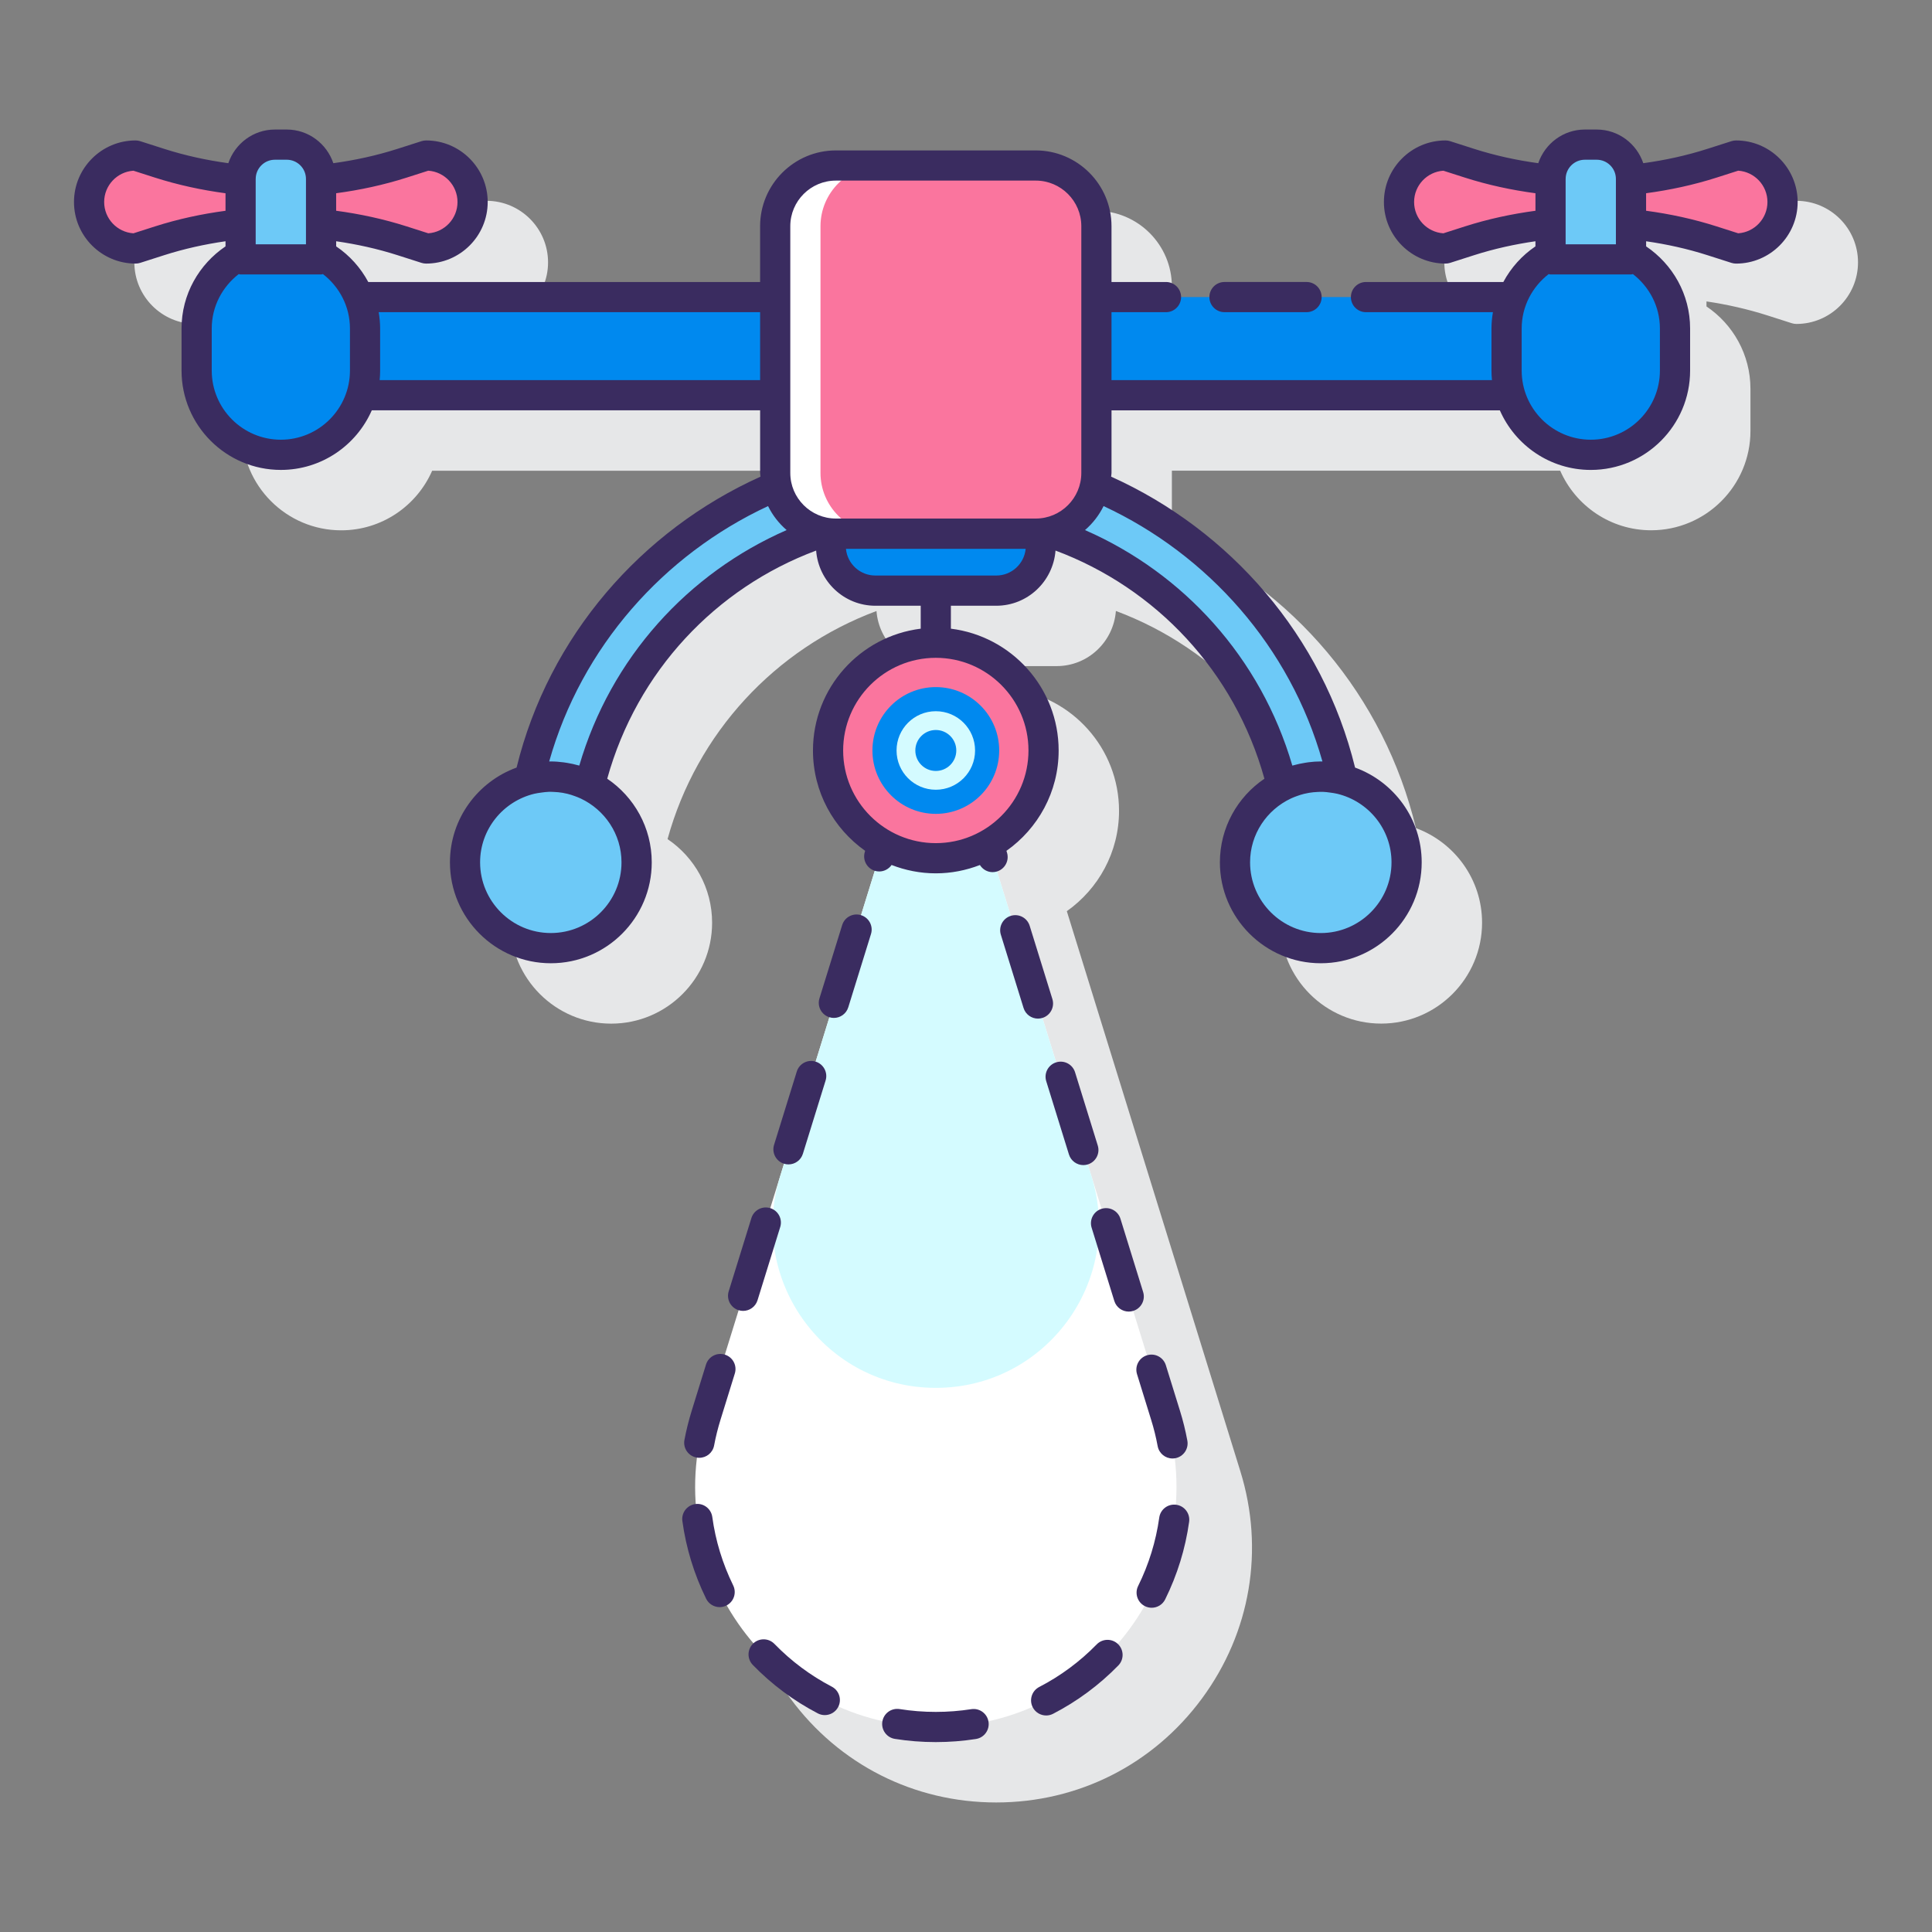 <?xml version="1.0" encoding="utf-8"?>
<!-- Generator: Adobe Illustrator 22.0.1, SVG Export Plug-In . SVG Version: 6.00 Build 0)  -->
<svg version="1.1" id="Layer_1" xmlns="http://www.w3.org/2000/svg" xmlns:xlink="http://www.w3.org/1999/xlink" x="0px" y="0px"
	 viewBox="0 0 128 128" style="enable-background:new 0 0 128 128;" xml:space="preserve">
<rect x="0" y="0" width="128" height="128" fill="#808080" stroke="none"/>
<style type="text/css">
	.st0{fill:#263238;}
	.st1{fill:#E6E7E8;}
	.st2{fill:#FFD7E5;}
	.st3{fill:#0089EF;}
	.st4{fill:#6DC9F7;}
	.st5{fill:#FA759E;}
	.st6{fill:#FFFFFF;}
	.st7{fill:#3A2C60;}
	.st8{fill:#D4FBFF;}
</style>
<g>
	<path class="st1" d="M119.019,13.305c-0.104,0-0.206,0.016-0.305,0.047l-1.587,0.508c-1.399,0.448-2.821,0.759-4.252,0.959
		c-0.437-1.295-1.649-2.237-3.09-2.237h-0.783c-1.44,0-2.653,0.941-3.089,2.237c-1.431-0.2-2.854-0.511-4.252-0.959l-1.588-0.508
		c-0.099-0.031-0.201-0.047-0.305-0.047c-2.249,0-4.078,1.83-4.078,4.079s1.829,4.079,4.078,4.079c0.104,0,0.206-0.016,0.305-0.047
		l1.588-0.508c1.339-0.428,2.699-0.735,4.068-0.937v0.333c-0.896,0.603-1.634,1.421-2.144,2.379H94.5c-0.553,0-1,0.448-1,1
		c0,0,0,0,0,0h-1.938c0,0,0,0,0,0c0-0.552-0.447-1-1-1h-5.438c-0.553,0-1,0.448-1,1c0,0,0,0,0,0H82.25c0,0,0,0,0,0
		c0-0.552-0.447-1-1-1h-3.61v-3.697c0-2.768-2.252-5.02-5.02-5.02H59.38c-2.768,0-5.02,2.252-5.02,5.02v3.697H28.415
		c-0.51-0.958-1.248-1.776-2.144-2.379V19.97c1.369,0.202,2.729,0.509,4.068,0.937l1.588,0.508c0.099,0.031,0.201,0.047,0.305,0.047
		c2.249,0,4.078-1.83,4.078-4.079s-1.829-4.079-4.078-4.079c-0.104,0-0.206,0.016-0.305,0.047L30.34,13.86
		c-1.399,0.448-2.822,0.759-4.253,0.959c-0.437-1.295-1.649-2.236-3.089-2.236h-0.783c-1.441,0-2.653,0.941-3.09,2.236
		c-1.431-0.2-2.854-0.511-4.253-0.959l-1.587-0.508c-0.099-0.031-0.201-0.047-0.305-0.047c-2.249,0-4.079,1.83-4.079,4.079
		s1.83,4.079,4.079,4.079c0.104,0,0.206-0.016,0.305-0.047l1.587-0.508c1.339-0.428,2.699-0.735,4.068-0.937v0.334
		c-1.756,1.183-2.913,3.188-2.913,5.46v2.791c0,3.627,2.951,6.579,6.579,6.579c2.693,0,5.009-1.627,6.026-3.948H54.36v4.151
		c0,0.048,0.013,0.093,0.014,0.142c-8.019,3.541-14.083,10.644-16.183,19.387c-2.553,0.941-4.382,3.391-4.382,6.267
		c0,3.686,2.999,6.685,6.685,6.685s6.685-2.999,6.685-6.685c0-2.305-1.172-4.34-2.952-5.542c1.933-7.018,7.123-12.607,13.842-15.111
		c0.158,2.038,1.848,3.653,3.925,3.653H65v1.52c-4.016,0.495-7.139,3.922-7.139,8.07c0,2.745,1.37,5.173,3.459,6.647L49.824,97.472
		c-1.609,5.193-0.682,10.682,2.544,15.059c3.227,4.377,8.194,6.887,13.632,6.887s10.405-2.51,13.632-6.887
		c3.226-4.377,4.153-9.866,2.544-15.059L70.68,60.368c2.088-1.475,3.459-3.902,3.459-6.647c0-4.148-3.122-7.575-7.139-8.07v-1.52
		h3.006c2.078,0,3.768-1.615,3.925-3.653c6.719,2.504,11.908,8.094,13.842,15.111c-1.779,1.202-2.952,3.238-2.952,5.542
		c0,3.686,2.999,6.685,6.685,6.685s6.685-2.999,6.685-6.685c0-2.876-1.829-5.326-4.382-6.267c-2.1-8.743-8.164-15.847-16.183-19.387
		c0.001-0.048,0.014-0.093,0.014-0.142v-4.151h25.727c1.017,2.321,3.334,3.948,6.026,3.948c3.628,0,6.579-2.951,6.579-6.579v-2.791
		c0-2.271-1.157-4.277-2.913-5.46V19.97c1.369,0.202,2.729,0.509,4.068,0.937l1.587,0.508c0.099,0.031,0.201,0.047,0.305,0.047
		c2.249,0,4.079-1.83,4.079-4.079S121.268,13.305,119.019,13.305z"/>
	<g>
		<g>
			<g>
				<g>
					<path class="st5" d="M28.232,10.305l-1.587,0.508c-1.756,0.562-3.558,0.918-5.373,1.102v2.937
						c1.815,0.184,3.617,0.541,5.373,1.102l1.587,0.508c1.7,0,3.079-1.378,3.079-3.078C31.311,11.683,29.932,10.305,28.232,10.305z"
						/>
					<path class="st5" d="M15.941,11.915c-1.815-0.184-3.617-0.541-5.373-1.102L8.98,10.305c-1.7,0-3.078,1.378-3.078,3.078
						c0,1.7,1.378,3.078,3.078,3.078l1.588-0.508c1.756-0.562,3.558-0.918,5.373-1.102V11.915z"/>
				</g>
				<g>
					<path class="st5" d="M115.02,10.305l-1.587,0.508c-1.756,0.562-3.558,0.918-5.373,1.102v2.937
						c1.815,0.184,3.617,0.541,5.373,1.102l1.587,0.508c1.7,0,3.078-1.378,3.078-3.078C118.098,11.683,116.72,10.305,115.02,10.305z
						"/>
					<path class="st5" d="M102.728,11.915c-1.815-0.184-3.617-0.541-5.373-1.102l-1.588-0.508c-1.7,0-3.078,1.378-3.078,3.078
						c0,1.7,1.378,3.078,3.078,3.078l1.588-0.508c1.756-0.562,3.558-0.918,5.373-1.102V11.915z"/>
				</g>
				<g>
					<g>
						<g>
							<path class="st3" d="M23.942,26.184H51.36v-6.502H23.78c0.259,0.644,0.405,1.345,0.405,2.081v2.79
								C24.185,25.121,24.099,25.668,23.942,26.184z"/>
							<path class="st3" d="M99.815,21.763c0-0.736,0.146-1.438,0.406-2.081H72.64v6.502h27.418
								c-0.157-0.516-0.244-1.063-0.244-1.63V21.763z"/>
						</g>
						<g>
							<g>
								<path class="st3" d="M21.272,16.862v0.323h-5.331v-0.323c-1.736,0.946-2.913,2.786-2.913,4.902v2.79
									c0,3.081,2.498,5.579,5.579,5.579c3.081,0,5.579-2.498,5.579-5.579v-2.79C24.185,19.648,23.007,17.807,21.272,16.862z"/>
								<path class="st4" d="M21.272,17.184h-5.331v-5.329c0-1.256,1.018-2.274,2.274-2.274h0.784c1.256,0,2.274,1.018,2.274,2.274
									V17.184z"/>
							</g>
							<g>
								<path class="st3" d="M108.059,16.862v0.323h-5.331v-0.323c-1.736,0.946-2.913,2.786-2.913,4.902v2.79
									c0,3.081,2.498,5.579,5.579,5.579c3.081,0,5.579-2.498,5.579-5.579v-2.79C110.973,19.648,109.795,17.807,108.059,16.862z"/>
								<path class="st4" d="M108.059,17.184h-5.331v-5.329c0-1.256,1.018-2.274,2.274-2.274h0.784c1.256,0,2.274,1.018,2.274,2.274
									V17.184z"/>
							</g>
						</g>
					</g>
				</g>
			</g>
			<g>
				<g>
					<path class="st6" d="M77.221,93.767L65.5,55.939c-1.035,0.584-2.227,0.921-3.5,0.921c-1.273,0-2.465-0.337-3.5-0.921
						L46.779,93.767c-3.177,10.253,4.487,20.65,15.221,20.65l0,0C72.734,114.418,80.397,104.02,77.221,93.767z"/>
					<path class="st8" d="M72.319,77.949L65.5,55.939c-1.035,0.584-2.227,0.921-3.5,0.921c-1.273,0-2.465-0.337-3.5-0.921
						l-6.82,22.01C49.527,84.9,54.722,91.95,62,91.95C69.277,91.95,74.473,84.9,72.319,77.949z"/>
				</g>
				<g>
					<path class="st4" d="M51.447,32.158c-8.2,3.41-14.424,10.644-16.393,19.481c0.461-0.12,0.941-0.191,1.44-0.191
						c0.923,0,1.792,0.225,2.562,0.615c1.923-7.902,7.839-14.247,15.476-16.802C52.991,34.925,51.772,33.702,51.447,32.158z"/>
					<path class="st4" d="M72.554,32.158c-0.324,1.545-1.539,2.768-3.084,3.103c7.636,2.555,13.551,8.9,15.474,16.802
						c0.771-0.39,1.639-0.615,2.563-0.615c0.498,0,0.979,0.071,1.439,0.191C86.977,42.802,80.753,35.568,72.554,32.158z"/>
				</g>
				<g>
					<g>
						<g>
							<g>
								<g>
									<g>
										<path class="st6" d="M72.64,14.985v16.35c0,2.21-1.8,4.02-4.02,4.02H55.38c-2.21,0-4.02-1.81-4.02-4.02v-16.35
											c0-2.21,1.81-4.02,4.02-4.02h13.24C70.84,10.965,72.64,12.775,72.64,14.985z"/>
										<path class="st5" d="M72.64,31.335v-16.35c0-2.21-1.8-4.02-4.02-4.02H58.38c-2.21,0-4.02,1.81-4.02,4.02v16.35
											c0,2.21,1.81,4.02,4.02,4.02h10.24C70.84,35.355,72.64,33.545,72.64,31.335z"/>
										<path class="st3" d="M66.006,39.131h-8.013c-1.633,0-2.956-1.323-2.956-2.956v-0.811h13.924v0.811
											C68.962,37.807,67.639,39.131,66.006,39.131z"/>
									</g>
									<circle class="st5" cx="62" cy="49.721" r="7.139"/>
									<g>
										<circle class="st3" cx="62" cy="49.721" r="4.199"/>
										<circle class="st8" cx="62" cy="49.721" r="2.601"/>
										<circle class="st3" cx="62" cy="49.721" r="1.357"/>
									</g>
								</g>
							</g>
						</g>
					</g>
				</g>
				<g>
					<circle class="st4" cx="36.494" cy="57.132" r="5.685"/>
					<g>
						<circle class="st4" cx="87.506" cy="57.132" r="5.685"/>
						<g>
							<path class="st7" d="M115.02,9.305c-0.104,0-0.206,0.016-0.305,0.047l-1.588,0.508c-1.4,0.448-2.823,0.756-4.255,0.952
								c-0.438-1.292-1.649-2.23-3.087-2.23h-0.783c-1.438,0-2.649,0.938-3.088,2.23c-1.432-0.196-2.855-0.504-4.255-0.952
								l-1.587-0.508c-0.099-0.031-0.201-0.047-0.305-0.047c-2.249,0-4.079,1.83-4.079,4.079s1.83,4.079,4.079,4.079
								c0.104,0,0.206-0.016,0.305-0.047l1.587-0.508c1.339-0.428,2.699-0.727,4.068-0.924v0.339c-0.889,0.6-1.619,1.41-2.127,2.36
								h-9.1c-0.553,0-1,0.448-1,1s0.447,1,1,1h8.41c-0.059,0.352-0.096,0.712-0.096,1.081v2.79c0,0.213,0.012,0.423,0.032,0.631
								H73.64v-4.502h3.61c0.553,0,1-0.448,1-1s-0.447-1-1-1h-3.61v-3.697c0-2.768-2.252-5.02-5.02-5.02H55.38
								c-2.769,0-5.021,2.252-5.021,5.02v3.697h-25.96c-0.509-0.95-1.238-1.76-2.127-2.36v-0.339
								c1.369,0.197,2.73,0.496,4.068,0.924l1.588,0.508c0.099,0.031,0.201,0.047,0.305,0.047c2.249,0,4.078-1.83,4.078-4.079
								s-1.829-4.079-4.078-4.079c-0.104,0-0.206,0.016-0.305,0.047L26.34,9.86c-1.4,0.448-2.823,0.756-4.255,0.952
								c-0.438-1.292-1.649-2.23-3.087-2.23h-0.784c-1.438,0-2.648,0.938-3.087,2.23c-1.432-0.196-2.855-0.504-4.255-0.952
								L9.285,9.352C9.187,9.321,9.084,9.305,8.981,9.305c-2.249,0-4.079,1.83-4.079,4.079s1.83,4.079,4.079,4.079
								c0.104,0,0.206-0.016,0.305-0.047l1.587-0.508c1.339-0.428,2.699-0.727,4.068-0.924v0.339
								c-1.751,1.182-2.913,3.173-2.913,5.441v2.79c0,3.628,2.951,6.579,6.579,6.579c2.692,0,5.008-1.627,6.025-3.948h25.728v4.151
								c0,0.083,0.021,0.161,0.025,0.244c-7.883,3.55-14.027,10.564-16.16,19.274c-2.57,0.932-4.415,3.391-4.415,6.279
								c0,3.686,2.999,6.685,6.685,6.685s6.685-2.999,6.685-6.685c0-2.304-1.171-4.339-2.95-5.541
								c1.977-7.121,7.199-12.638,13.841-15.115c0.156,2.039,1.847,3.655,3.925,3.655H61v1.52c-4.016,0.495-7.139,3.922-7.139,8.071
								c0,2.745,1.37,5.172,3.458,6.647l-0.022,0.071c-0.164,0.527,0.132,1.087,0.659,1.251c0.099,0.031,0.198,0.045,0.296,0.045
								c0.326,0,0.632-0.163,0.818-0.43c0.91,0.353,1.896,0.554,2.929,0.554c1.031,0,2.013-0.2,2.922-0.551
								c0.183,0.291,0.498,0.472,0.839,0.472c0.098,0,0.197-0.015,0.296-0.045c0.527-0.164,0.823-0.724,0.659-1.251l-0.036-0.116
								c2.088-1.475,3.459-3.902,3.459-6.647c0-4.149-3.122-7.575-7.139-8.071v-1.52h3.006c2.079,0,3.769-1.616,3.926-3.655
								c6.641,2.478,11.863,7.995,13.84,15.115c-1.779,1.202-2.95,3.238-2.95,5.541c0,3.686,2.999,6.685,6.685,6.685
								s6.685-2.999,6.685-6.685c0-2.888-1.844-5.347-4.414-6.279c-2.133-8.71-8.278-15.724-16.161-19.274
								c0.004-0.082,0.025-0.16,0.025-0.243v-4.151h25.728c1.017,2.321,3.334,3.948,6.026,3.948c3.628,0,6.579-2.951,6.579-6.579
								v-2.79c0-2.268-1.162-4.259-2.914-5.442v-0.338c1.369,0.197,2.729,0.495,4.068,0.924l1.588,0.508
								c0.099,0.031,0.201,0.047,0.305,0.047c2.249,0,4.078-1.83,4.078-4.079S117.269,9.305,115.02,9.305z M68.139,49.721
								c0,3.385-2.754,6.139-6.139,6.139s-6.139-2.754-6.139-6.139s2.754-6.139,6.139-6.139S68.139,46.336,68.139,49.721z
								 M52.359,14.985c0-1.665,1.355-3.02,3.021-3.02h13.24c1.665,0,3.02,1.355,3.02,3.02v16.35c0,1.665-1.354,3.02-3.02,3.02
								H55.38c-1.665,0-3.021-1.355-3.021-3.02V14.985z M26.949,11.765l1.425-0.456c1.08,0.073,1.937,0.975,1.937,2.074
								s-0.856,2.001-1.937,2.074l-1.425-0.456c-1.539-0.492-3.104-0.827-4.678-1.038v-1.161
								C23.846,12.592,25.41,12.257,26.949,11.765z M16.941,11.856c0-0.703,0.571-1.274,1.273-1.274h0.784
								c0.702,0,1.273,0.571,1.273,1.274v4.329h-3.331V11.856z M10.263,15.002l-1.424,0.456c-1.08-0.073-1.938-0.975-1.938-2.074
								s0.857-2.001,1.938-2.074l1.424,0.456c1.539,0.492,3.104,0.827,4.678,1.038v1.161C13.366,14.175,11.802,14.51,10.263,15.002z
								 M18.607,29.132c-2.525,0-4.579-2.054-4.579-4.579v-2.79c0-1.47,0.708-2.766,1.788-3.604
								c0.043,0.006,0.081,0.025,0.125,0.025h5.331c0.044,0,0.082-0.02,0.125-0.025c1.08,0.838,1.788,2.134,1.788,3.604v2.79
								C23.185,27.078,21.131,29.132,18.607,29.132z M25.153,25.184c0.02-0.208,0.032-0.418,0.032-0.631v-2.79
								c0-0.369-0.037-0.729-0.096-1.081h25.27v4.502H25.153z M36.493,61.816c-2.583,0-4.685-2.102-4.685-4.685
								c0-2.203,1.534-4.044,3.587-4.541c0.16-0.039,0.316-0.058,0.473-0.08c0.161-0.022,0.321-0.044,0.487-0.049
								c0.111-0.004,0.22,0.002,0.329,0.006c0.203,0.008,0.402,0.027,0.597,0.06c0.105,0.018,0.209,0.039,0.312,0.065
								c0.168,0.041,0.33,0.094,0.49,0.153c0.13,0.048,0.26,0.097,0.386,0.156c1.593,0.749,2.707,2.357,2.707,4.231
								C41.178,59.715,39.076,61.816,36.493,61.816z M38.38,50.72c-0.023-0.007-0.047-0.009-0.07-0.015
								c-0.241-0.068-0.487-0.121-0.738-0.162c-0.074-0.012-0.148-0.025-0.223-0.034c-0.281-0.036-0.566-0.061-0.856-0.061
								c-0.036,0-0.072,0-0.108,0.001c2.138-7.586,7.58-13.697,14.501-16.919c0.3,0.612,0.72,1.148,1.231,1.589
								C45.587,37.973,40.467,43.579,38.38,50.72z M66.006,38.13h-8.013c-1.015,0-1.851-0.776-1.946-1.767h11.906
								C67.858,37.354,67.021,38.13,66.006,38.13z M92.191,57.132c0,2.583-2.102,4.685-4.685,4.685s-4.685-2.102-4.685-4.685
								c0-1.873,1.113-3.482,2.706-4.23c0.129-0.061,0.26-0.11,0.392-0.159c0.157-0.057,0.316-0.109,0.48-0.149
								c0.107-0.027,0.216-0.049,0.325-0.067c0.191-0.032,0.386-0.051,0.584-0.059c0.112-0.004,0.225-0.01,0.338-0.006
								c0.164,0.005,0.323,0.027,0.483,0.049c0.157,0.022,0.315,0.042,0.474,0.081C90.657,53.089,92.191,54.929,92.191,57.132z
								 M87.614,50.448c-0.014,0-0.027,0.003-0.041,0.002c-0.023,0-0.044-0.003-0.067-0.003c-0.278,0-0.551,0.022-0.82,0.056
								c-0.07,0.009-0.139,0.021-0.209,0.032c-0.271,0.042-0.536,0.098-0.794,0.172c-0.021,0.006-0.042,0.007-0.063,0.014
								c-2.087-7.141-7.206-12.747-13.736-15.602c0.511-0.441,0.93-0.977,1.231-1.59C80.035,36.751,85.477,42.862,87.614,50.448z
								 M103.728,11.856c0-0.703,0.571-1.274,1.274-1.274h0.783c0.702,0,1.273,0.571,1.273,1.274v4.329h-3.331V11.856z
								 M97.05,15.002l-1.424,0.456c-1.08-0.073-1.938-0.975-1.938-2.074s0.857-2.001,1.938-2.074l1.424,0.456
								c1.539,0.492,3.103,0.826,4.678,1.037v1.161C100.153,14.175,98.589,14.51,97.05,15.002z M109.973,24.553
								c0,2.525-2.054,4.579-4.579,4.579s-4.579-2.054-4.579-4.579v-2.79c0-1.47,0.708-2.766,1.788-3.604
								c0.043,0.006,0.081,0.025,0.125,0.025h5.331c0.045,0,0.083-0.02,0.126-0.025c1.08,0.838,1.788,2.134,1.788,3.604V24.553z
								 M115.161,15.457l-1.425-0.456c-1.538-0.492-3.103-0.827-4.678-1.038v-1.161c1.574-0.211,3.139-0.546,4.678-1.038
								l1.425-0.456c1.08,0.073,1.937,0.975,1.937,2.074S116.241,15.384,115.161,15.457z"/>
							<path class="st7" d="M81.125,20.682h5.438c0.553,0,1-0.448,1-1s-0.447-1-1-1h-5.438c-0.553,0-1,0.448-1,1
								S80.572,20.682,81.125,20.682z"/>
							<path class="st7" d="M50.188,86.146l1.504-4.853c0.164-0.527-0.132-1.087-0.659-1.251c-0.53-0.164-1.088,0.132-1.251,0.659
								l-1.504,4.853c-0.164,0.527,0.132,1.087,0.659,1.251c0.099,0.031,0.198,0.045,0.296,0.045
								C49.659,86.851,50.055,86.575,50.188,86.146z"/>
							<path class="st7" d="M55.108,111.745c-1.406-0.733-2.685-1.686-3.799-2.832c-0.385-0.396-1.018-0.405-1.414-0.021
								c-0.396,0.385-0.404,1.018-0.02,1.414c1.263,1.3,2.713,2.38,4.309,3.211c0.147,0.077,0.306,0.113,0.461,0.113
								c0.361,0,0.71-0.196,0.888-0.538C55.787,112.604,55.598,112,55.108,111.745z"/>
							<path class="st7" d="M48.025,89.748c-0.53-0.165-1.088,0.132-1.251,0.659l-0.949,3.065c-0.195,0.629-0.356,1.277-0.479,1.925
								c-0.103,0.543,0.254,1.066,0.797,1.168c0.063,0.012,0.125,0.018,0.187,0.018c0.472,0,0.891-0.334,0.981-0.814
								c0.108-0.575,0.251-1.148,0.424-1.706l0.949-3.065C48.847,90.471,48.552,89.911,48.025,89.748z"/>
							<path class="st7" d="M69.316,71.633l1.504,4.853c0.133,0.429,0.528,0.705,0.955,0.705c0.098,0,0.197-0.015,0.296-0.045
								c0.527-0.164,0.823-0.724,0.659-1.251l-1.504-4.853c-0.163-0.527-0.72-0.825-1.251-0.659
								C69.447,70.546,69.151,71.106,69.316,71.633z"/>
							<path class="st7" d="M57.046,60.632c-0.529-0.165-1.088,0.131-1.251,0.659l-1.504,4.853
								c-0.164,0.527,0.132,1.087,0.659,1.251c0.099,0.031,0.198,0.045,0.296,0.045c0.427,0,0.822-0.275,0.955-0.705l1.504-4.853
								C57.869,61.356,57.573,60.796,57.046,60.632z"/>
							<path class="st7" d="M47.191,100.503c-0.076-0.547-0.582-0.934-1.127-0.855c-0.547,0.075-0.93,0.579-0.855,1.126
								c0.244,1.782,0.773,3.512,1.572,5.142c0.173,0.354,0.528,0.56,0.898,0.56c0.147,0,0.298-0.033,0.439-0.102
								c0.496-0.243,0.7-0.842,0.457-1.338C47.871,103.598,47.405,102.073,47.191,100.503z"/>
							<path class="st7" d="M51.943,77.1c0.099,0.031,0.198,0.045,0.296,0.045c0.427,0,0.822-0.275,0.955-0.705l1.504-4.853
								c0.164-0.527-0.132-1.087-0.659-1.251c-0.53-0.166-1.088,0.131-1.251,0.659l-1.504,4.853
								C51.12,76.377,51.416,76.937,51.943,77.1z"/>
							<path class="st7" d="M64.35,113.237c-0.769,0.12-1.559,0.181-2.351,0.181c-0.002,0-0.005,0-0.008,0
								c-0.802,0-1.605-0.063-2.388-0.188c-0.552-0.085-1.058,0.286-1.145,0.831c-0.087,0.545,0.285,1.058,0.83,1.145
								c0.887,0.141,1.795,0.212,2.701,0.212c0.003,0,0.007,0,0.01,0c0.894,0,1.788-0.069,2.658-0.205
								c0.546-0.085,0.919-0.597,0.834-1.142S64.896,113.151,64.35,113.237z"/>
							<path class="st7" d="M76.266,94.065c0.179,0.57,0.323,1.157,0.432,1.744c0.089,0.482,0.509,0.819,0.982,0.819
								c0.06,0,0.121-0.005,0.183-0.017c0.543-0.1,0.902-0.622,0.802-1.165c-0.123-0.666-0.287-1.331-0.488-1.976l-0.936-3.02
								c-0.163-0.527-0.722-0.824-1.251-0.659c-0.527,0.163-0.822,0.724-0.659,1.251L76.266,94.065z"/>
							<path class="st7" d="M75.736,85.599l-1.503-4.853c-0.163-0.527-0.72-0.823-1.251-0.659c-0.527,0.163-0.822,0.723-0.659,1.251
								l1.503,4.853c0.133,0.429,0.528,0.705,0.955,0.705c0.098,0,0.197-0.015,0.296-0.045C75.605,86.687,75.9,86.127,75.736,85.599
								z"/>
							<path class="st7" d="M77.932,99.695c-0.551-0.079-1.054,0.305-1.129,0.852c-0.22,1.571-0.69,3.095-1.398,4.527
								c-0.245,0.495-0.042,1.095,0.453,1.34c0.143,0.07,0.294,0.104,0.442,0.104c0.369,0,0.723-0.204,0.897-0.557
								c0.803-1.625,1.337-3.353,1.586-5.137C78.859,100.277,78.479,99.772,77.932,99.695z"/>
							<path class="st7" d="M69.064,67.44c0.527-0.164,0.823-0.724,0.659-1.251l-1.504-4.853c-0.163-0.527-0.72-0.824-1.251-0.659
								c-0.527,0.164-0.823,0.724-0.659,1.251l1.504,4.853c0.133,0.429,0.528,0.705,0.955,0.705
								C68.865,67.485,68.965,67.471,69.064,67.44z"/>
							<path class="st7" d="M72.661,108.944c-1.118,1.144-2.399,2.093-3.809,2.822c-0.491,0.253-0.683,0.857-0.43,1.348
								c0.178,0.344,0.527,0.541,0.89,0.541c0.154,0,0.312-0.036,0.458-0.112c1.6-0.827,3.053-1.903,4.32-3.2
								c0.387-0.395,0.379-1.028-0.016-1.414C73.681,108.543,73.046,108.55,72.661,108.944z"/>
						</g>
					</g>
				</g>
			</g>
		</g>
	</g>
</g>
</svg>
